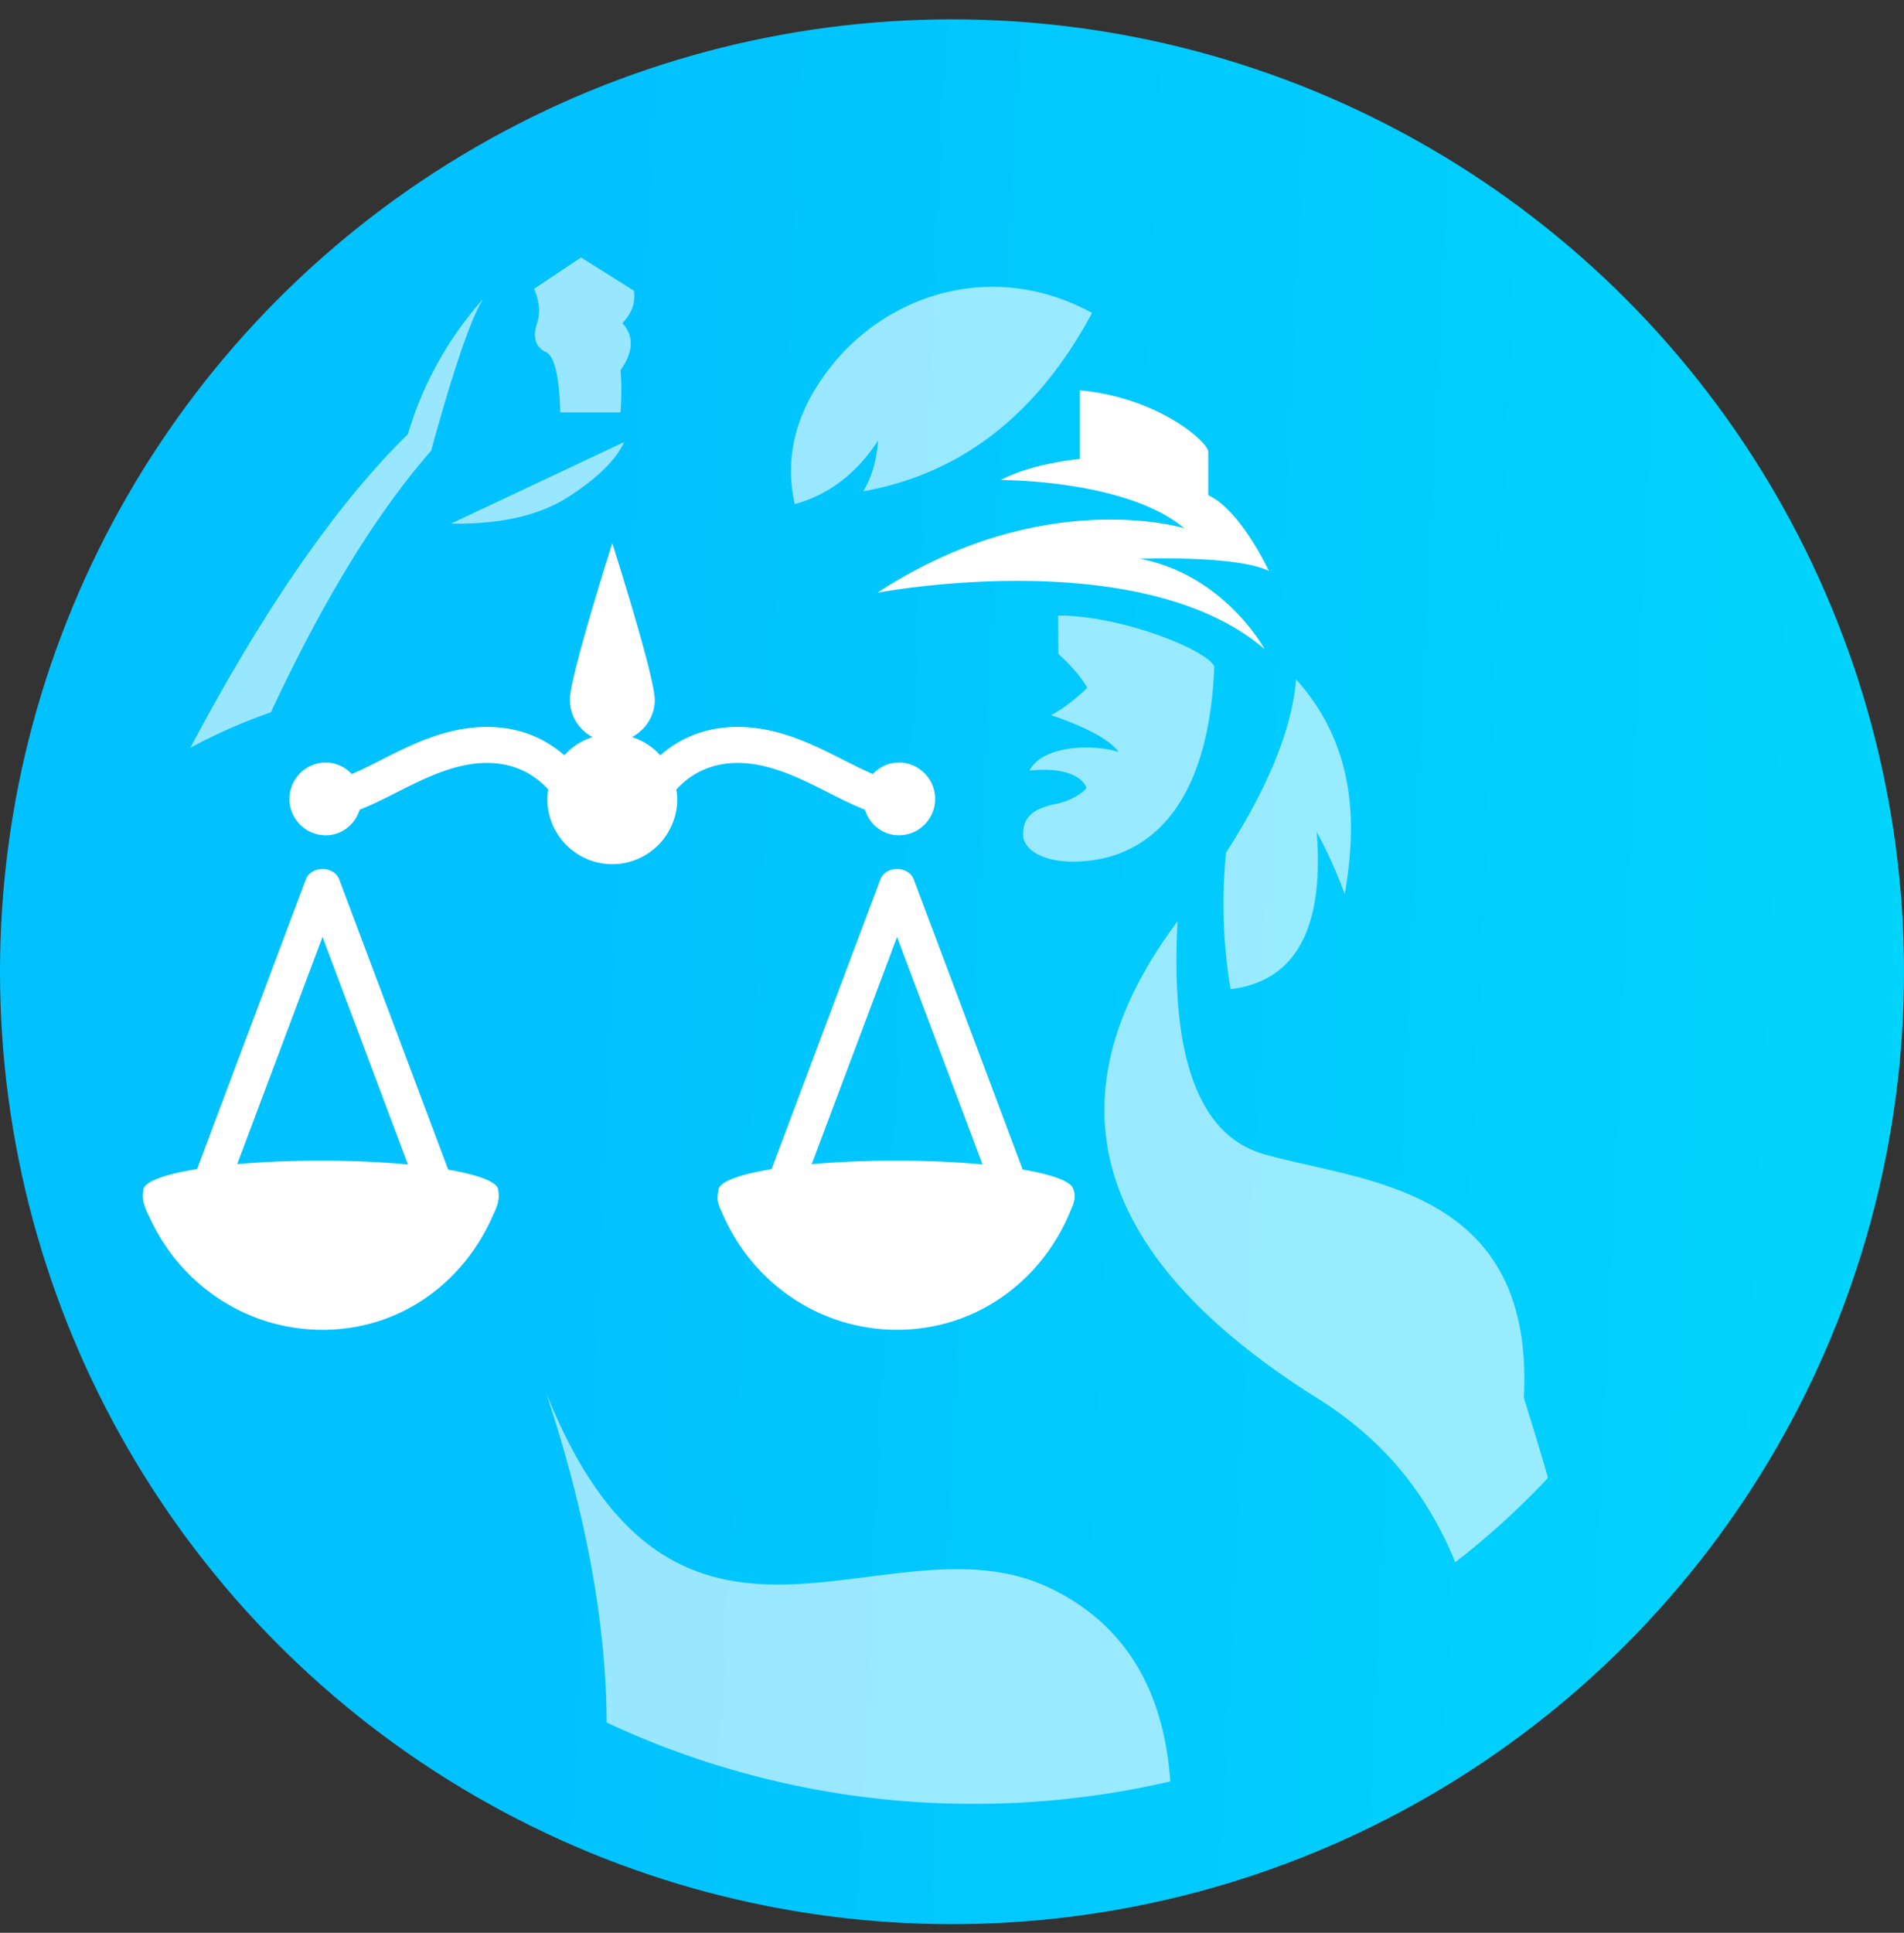 <svg width="68" height="69" fill="none" xmlns="http://www.w3.org/2000/svg"><rect width="100%" height="100%" fill="#333333" stroke="none"/><circle cx="34" cy="34.691" r="34" fill="url(#paint0_linear)"/><path d="M12.117 31.401l3.89 10.354c1.106.19 1.787.45 1.787.736v.004a.944.944 0 01-.007.412h.007l-.021.061c-.03.112-.077.23-.14.354-1.03 2.434-3.31 4.151-6.115 4.151-2.763 0-5.123-1.667-6.188-4.044a2.145 2.145 0 01-.192-.474l-.017-.048h.005a.973.973 0 01-.015-.366l.01-.05v-.02c.033-.29.761-.55 1.917-.737L10.92 31.4c.187-.5 1.01-.5 1.198 0zm20.52 0l3.888 10.35c1.055.18 1.728.422 1.802.69l-.007-.013.016.033c.054.129.06.277.018.445-.023.088-.057.18-.104.276-1.005 2.508-3.354 4.29-6.212 4.29-2.828 0-5.232-1.745-6.26-4.209a1.556 1.556 0 01-.135-.345l-.003-.01v-.002l-.005-.028a1.142 1.142 0 01.019-.368l.008-.041.001-.008.003-.013c.066-.278.777-.528 1.89-.71L31.439 31.4c.186-.501 1.01-.501 1.197 0zm-6.97 11.047l-.004.013.003-.013zm-14.149-9l-3.046 8.11c.89-.079 1.906-.124 2.985-.124h.122c1.086.004 2.105.053 2.99.136l-3.05-8.121zm20.52 0L28.99 41.56c.895-.08 1.919-.126 3.007-.126h.122c1.077.004 2.088.052 2.97.134l-3.051-8.12zm-10.17-14.056s1.517 4.752 1.517 5.594c0 .58-.335 1.069-.812 1.326.393.127.738.35 1.008.65.603-.524 1.49-1.011 2.765-1.011 1.458 0 2.71.636 3.816 1.198.352.178.693.35 1.01.483.235-.25.564-.409.932-.409.714 0 1.293.581 1.293 1.298 0 .717-.579 1.298-1.293 1.298-.58 0-1.052-.39-1.215-.917-.424-.162-.858-.38-1.304-.607-.978-.496-2.087-1.059-3.239-1.059-1.107 0-1.797.515-2.192.951.016.11.034.22.034.334a2.325 2.325 0 01-2.32 2.33 2.325 2.325 0 01-2.32-2.33c0-.114.018-.225.033-.335-.395-.437-1.086-.95-2.191-.95-1.152 0-2.261.564-3.24 1.06-.446.227-.88.445-1.303.607-.164.528-.636.917-1.215.917a1.296 1.296 0 01-1.293-1.299c0-.717.579-1.298 1.293-1.298.368 0 .697.16.932.409.316-.133.657-.303 1.009-.483 1.105-.562 2.36-1.198 3.817-1.198 1.274 0 2.162.487 2.765 1.011a2.3 2.3 0 011.008-.65 1.507 1.507 0 01-.813-1.326c0-.842 1.518-5.594 1.518-5.594zM38.563 16.386s-1.697.145-2.82.751c0 0 4.47-.024 6.55 1.72 0 0-5.06-1.551-10.956 2.302 0 0 9.378-1.794 13.824 2.01 0 0-1.435-2.65-4.452-3.22 0 0 3.433-.136 4.609.434 0 0-1.016-2.183-2.167-2.704v-1.556c0-.316-1.719-1.918-4.588-2.189v2.452z" fill="#fff"/><path d="M37.8 23.347s.723.63 1.029 1.211c0 0-.662.653-1.294.974 0 0 1.915.602 2.42 1.314-1.021-.32-2.765-.2-3.185.665 1.166-.126 1.88.175 2.03.62 0 0-.278.4-1.126.576-.904.189-1.134.564-1.134 1.087 0 .524.686 1.003 1.932.964 1.244-.04 4.639-.552 4.895-6.962-.256-.603-3.357-1.833-5.576-1.82l.008 1.37zM43.788 30.439c1.523-2.367 2.357-4.43 2.5-6.187 2.257 2.502 2.12 5.431 1.738 7.673a16.581 16.581 0 00-1-2.226c.27 3.457-.756 5.328-3.076 5.614a18.248 18.248 0 01-.162-4.874zM17.257 10.672c-.424.65-1.044 2.457-1.862 5.422-1.952 2.23-3.86 5.343-5.722 9.337A19.49 19.49 0 006.8 26.693c2.65-4.988 5.239-8.719 7.767-11.191a12.618 12.618 0 012.69-4.83zM22.29 15.782l-6.177 2.91c1.76.029 3.158-.29 4.193-.959 1.036-.668 1.697-1.319 1.984-1.95zM20.01 14.722c-.034-1.271-.2-1.986-.497-2.144-.33-.147-.521-.463-.33-1.042.119-.367.083-.776-.107-1.227l1.676-1.118 1.886 1.187c.066.419-.071.805-.411 1.158.41.444.41 1.017-.065 1.68.013.163.022.324.027.482.008.238-.001.58-.027 1.024H20.01z" fill="#fff" fill-opacity=".6"/><path d="M42.057 32.887c-.265 4.878.764 7.65 3.086 8.316 3.483.999 9.676 1.132 9.28 8.698.314 1.002.602 1.953.863 2.856a27.75 27.75 0 01-3.312 3.013c-1.158-2.826-2.917-4.603-4.952-5.87-8.02-5.043-9.675-10.715-4.965-17.013zM19.503 49.714c4.68 11.73 12.174 4.214 17.962 6.962 2.647 1.256 4.091 3.563 4.332 6.919a31.002 31.002 0 01-7.024.801 30.828 30.828 0 01-13.107-2.904c-.014-3.532-.736-7.457-2.163-11.778zM28.383 17.997c1.214-.335 2.207-1.091 2.977-2.268-.049.7-.225 1.304-.528 1.81 3.51-.63 6.233-2.753 8.171-6.368-3.573-1.94-7.256-.616-9.23 1.796-1.317 1.609-1.78 3.285-1.39 5.03z" fill="#fff" fill-opacity=".6"/><defs><linearGradient id="paint0_linear" x1="124" y1="-22" x2="23.527" y2="-26.765" gradientUnits="userSpaceOnUse"><stop stop-color="#02E9F8"/><stop offset="1" stop-color="#01C2FF"/></linearGradient></defs></svg>